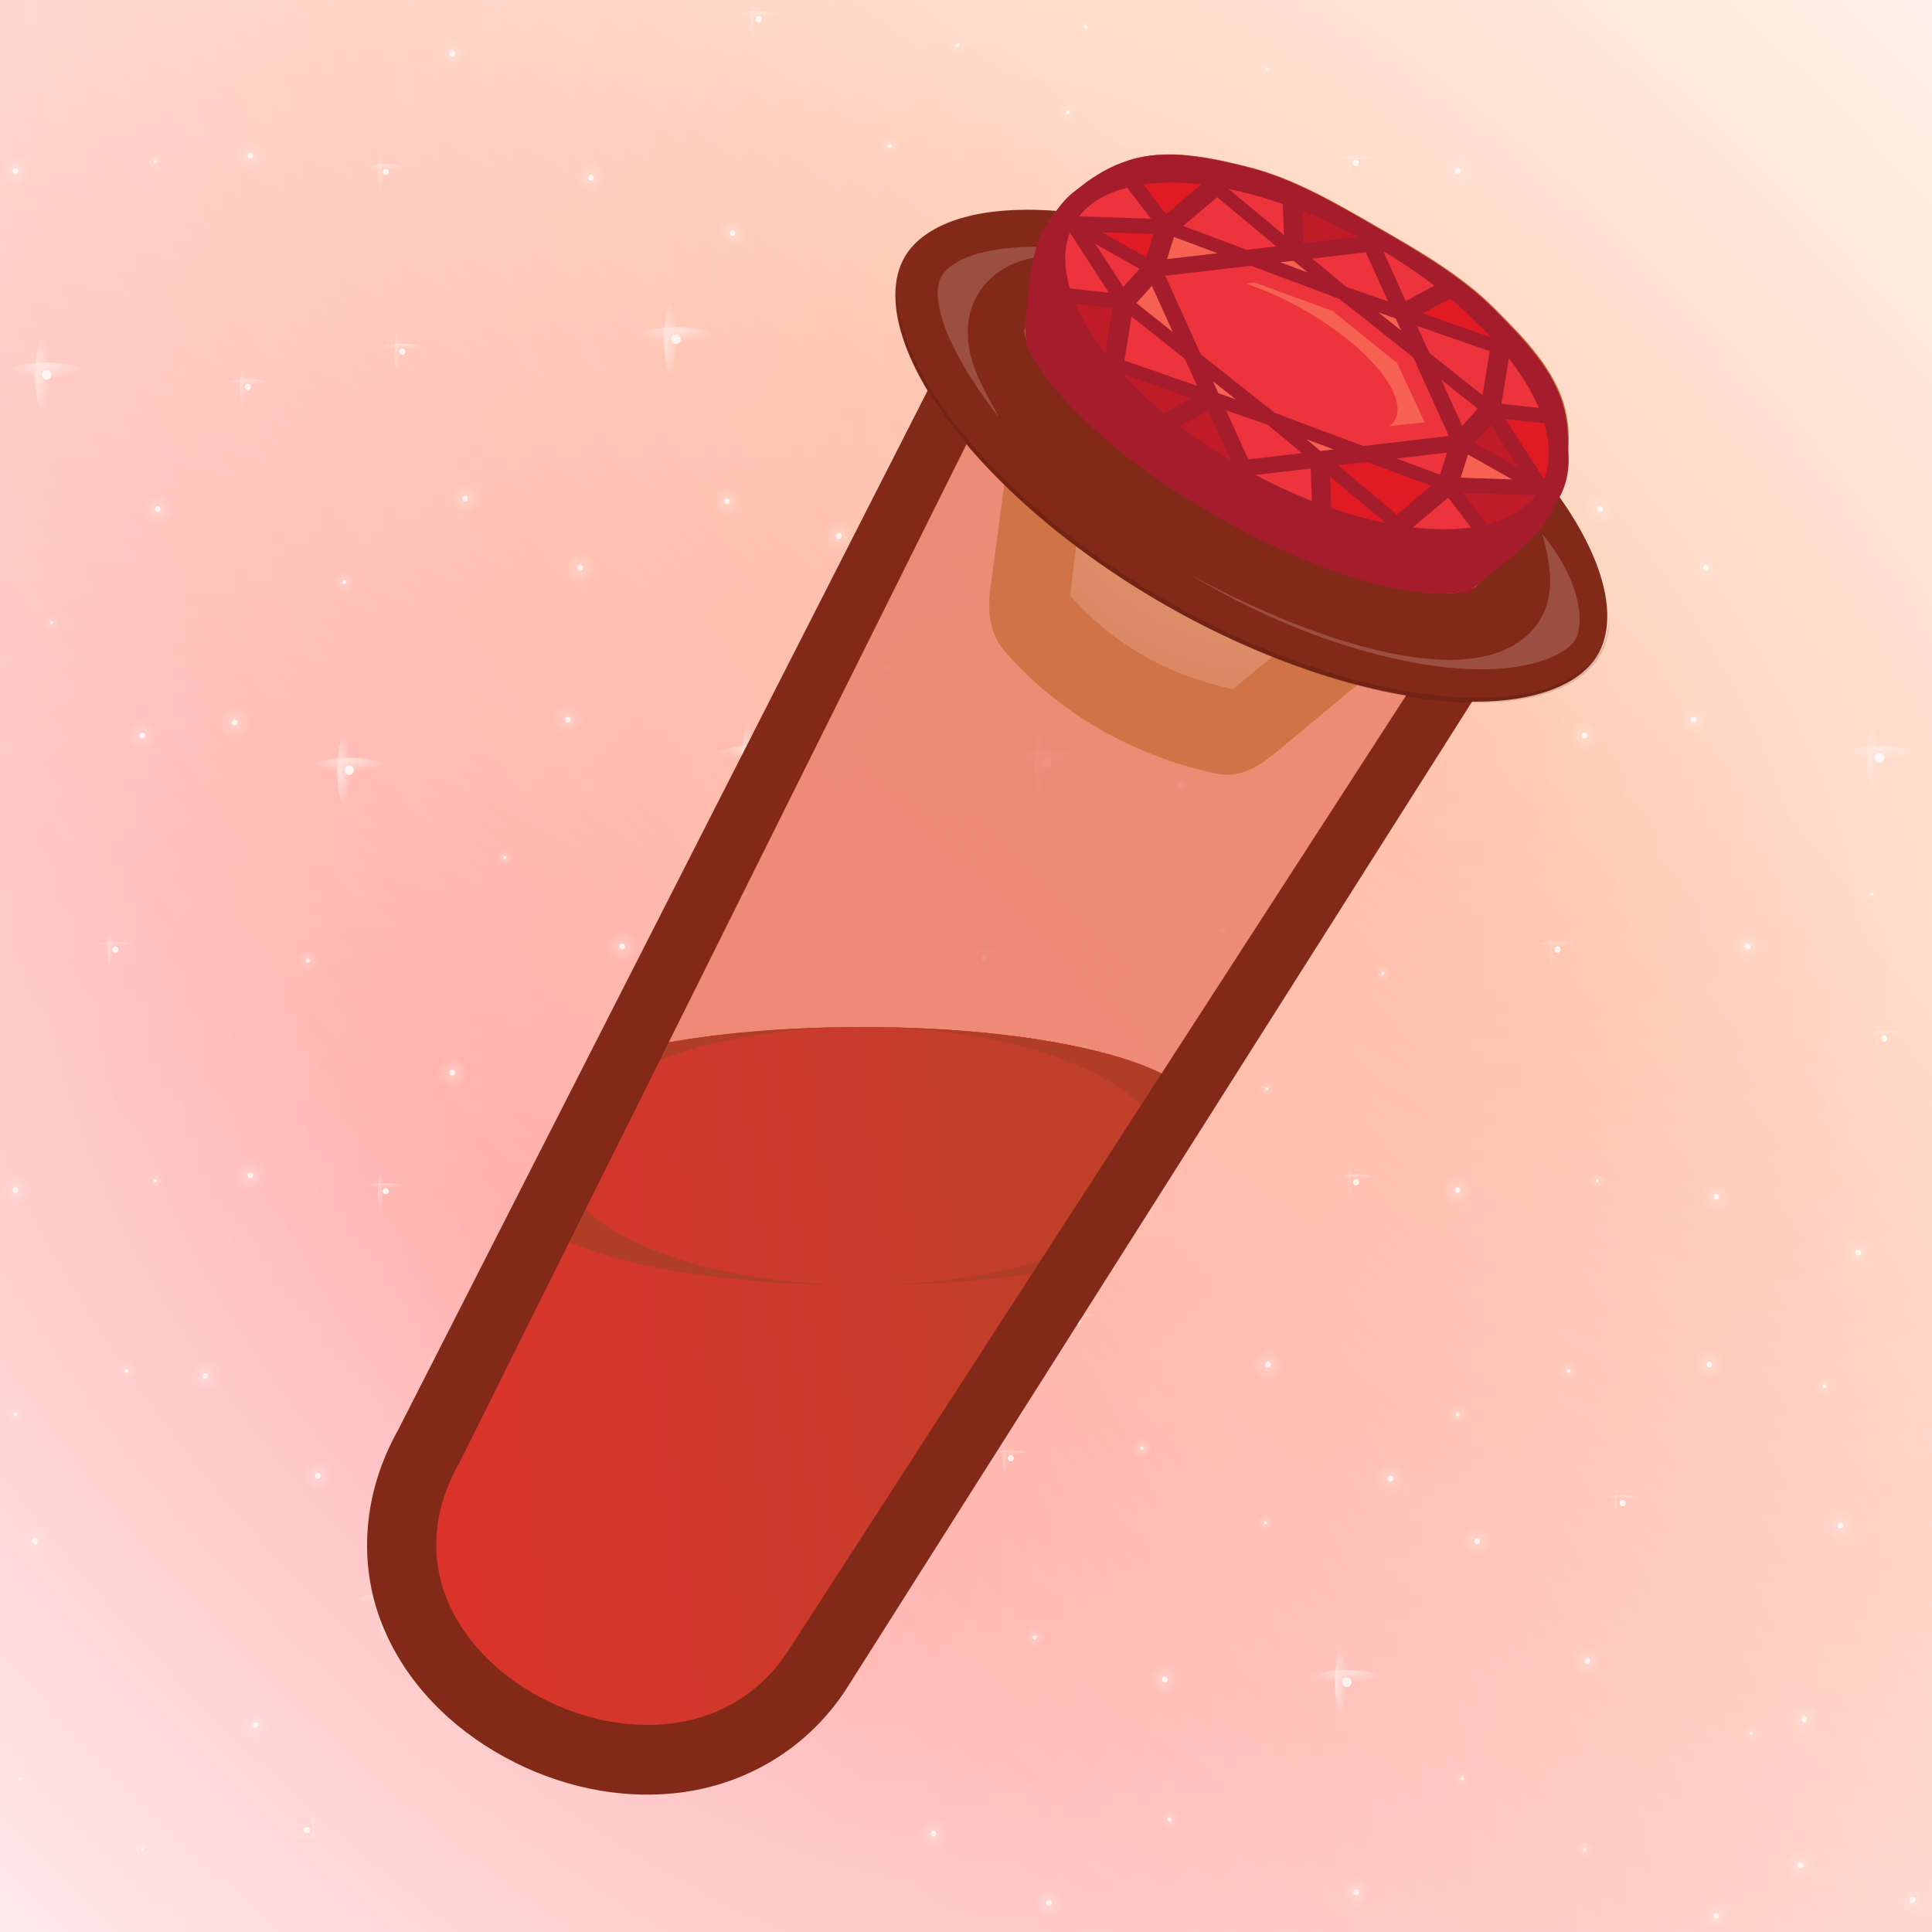 <svg height="500" viewBox="0 0 132.292 132.292" width="500" xmlns="http://www.w3.org/2000/svg" xmlns:xlink="http://www.w3.org/1999/xlink"><filter id="a" color-interpolation-filters="sRGB" height="1.151" width="1.1" x="-.05" y="-.076"><feGaussianBlur stdDeviation="3.438"/></filter><filter id="b" color-interpolation-filters="sRGB" height="1.115" width="1.066" x="-.033" y="-.058"><feGaussianBlur stdDeviation="1.83"/></filter><linearGradient id="c" gradientUnits="userSpaceOnUse" spreadMethod="reflect" x1="87.688" x2="22.922" y1="85.248" y2="92.853"><stop offset="0" stop-color="#da0b0b"/><stop offset="1" stop-color="#aa2009"/></linearGradient><radialGradient id="d" cx="494.254" cy="332.559" gradientTransform="matrix(-.335 .13 -.133 -.342 276.547 68.068)" gradientUnits="userSpaceOnUse" r="43.257"><stop offset="0" stop-color="#deaa87"/><stop offset="1" stop-color="#d38d5f"/></radialGradient><mask id="e" maskUnits="userSpaceOnUse"><path d="m-13.229-13.229h158.75v158.75h-158.75z" fill="url(#f)" filter="url(#g)" stroke-width="11.83"/></mask><radialGradient id="f" cx="66.146" cy="66.146" gradientTransform="matrix(-1 0 0 -1 132.292 132.292)" gradientUnits="userSpaceOnUse" r="66.146"><stop offset="0" stop-color="#fff"/><stop offset=".5" stop-color="#fff"/><stop offset=".75" stop-color="#808080"/><stop offset=".875" stop-color="#404040"/><stop offset="1"/></radialGradient><filter id="g" color-interpolation-filters="sRGB" height="1.014" width="1.014" x="-.007" y="-.007"><feGaussianBlur stdDeviation=".446"/></filter><radialGradient id="h" cx="703.056" cy="255.4" gradientTransform="matrix(.121 -.121 .058 .058 -57.693 112.547)" gradientUnits="userSpaceOnUse" r="1011.861"><stop offset="0" stop-color="#f00"/><stop offset=".09" stop-color="#f00" stop-opacity=".91"/><stop offset="1" stop-color="#f00" stop-opacity="0"/></radialGradient><radialGradient id="i" cx="703.056" cy="1070.218" gradientTransform="matrix(.121 -.121 .058 .058 -57.693 112.547)" gradientUnits="userSpaceOnUse" r="1011.861"><stop offset="0" stop-color="#f50"/><stop offset=".09" stop-color="#f50" stop-opacity=".9"/><stop offset="1" stop-color="#f50" stop-opacity="0"/></radialGradient><radialGradient id="j" cx="4601.122" cy="4277.677" gradientTransform="matrix(0 1 -1 0 5224.576 -3824.576)" gradientUnits="userSpaceOnUse" r="11.251" xlink:href="#k"/><linearGradient id="k"><stop offset="0" stop-color="#ffebe5"/><stop offset=".138" stop-color="#ffebe5" stop-opacity=".85"/><stop offset="1" stop-color="#ffebe5" stop-opacity="0"/></linearGradient><radialGradient id="l" cx="4694.348" cy="4395.814" gradientTransform="matrix(0 1 -1 0 5224.576 -3824.576)" gradientUnits="userSpaceOnUse" r="11.251" xlink:href="#k"/><radialGradient id="m" cx="4845.757" cy="4885.488" gradientTransform="matrix(0 1 -1 0 5224.576 -3824.576)" gradientUnits="userSpaceOnUse" r="11.251" xlink:href="#k"/><radialGradient id="n" cx="4996.82" cy="4201.078" gradientTransform="matrix(0 1 -1 0 5224.576 -3824.576)" gradientUnits="userSpaceOnUse" r="11.251" xlink:href="#k"/><radialGradient id="o" cx="4264.267" cy="4804.985" gradientTransform="matrix(0 1 -1 0 5224.576 -3824.576)" gradientUnits="userSpaceOnUse" r="11.251" xlink:href="#k"/><radialGradient id="p" cx="4253.016" cy="4349.753" gradientTransform="matrix(0 1 -1 0 5224.576 -3824.576)" gradientUnits="userSpaceOnUse" r="11.251" xlink:href="#k"/><radialGradient id="q" cx="4291.935" cy="4509.851" gradientTransform="matrix(0 1 -1 0 5224.576 -3824.576)" gradientUnits="userSpaceOnUse" r="11.251" xlink:href="#k"/><radialGradient id="r" cx="4178.792" cy="4193.676" gradientTransform="matrix(0 1 -1 0 5224.576 -3824.576)" gradientUnits="userSpaceOnUse" r="11.251" xlink:href="#k"/><radialGradient id="s" cx="4508.913" cy="4184.423" gradientTransform="matrix(0 1 -1 0 5224.576 -3824.576)" gradientUnits="userSpaceOnUse" r="11.251" xlink:href="#k"/><radialGradient id="t" cx="4169.539" cy="4599.017" gradientTransform="matrix(0 1 -1 0 5224.576 -3824.576)" gradientUnits="userSpaceOnUse" r="11.251" xlink:href="#k"/><radialGradient id="u" cx="4024.055" cy="4671.334" gradientTransform="matrix(0 1 -1 0 5224.576 -3824.576)" gradientUnits="userSpaceOnUse" r="11.251" xlink:href="#k"/><radialGradient id="v" cx="4381.278" cy="4473.039" gradientTransform="matrix(0 1 -1 0 5224.576 -3824.576)" gradientUnits="userSpaceOnUse" r="5.623" xlink:href="#k"/><radialGradient id="w" cx="4207.345" cy="4447.175" gradientTransform="matrix(0 1 -1 0 5224.576 -3824.576)" gradientUnits="userSpaceOnUse" r="5.623" xlink:href="#k"/><radialGradient id="x" cx="4156.027" cy="4803.986" gradientTransform="matrix(0 1 -1 0 5224.576 -3824.576)" gradientUnits="userSpaceOnUse" r="5.623" xlink:href="#k"/><radialGradient id="y" cx="4201.722" cy="5018.051" gradientTransform="matrix(0 1 -1 0 5224.576 -3824.576)" gradientUnits="userSpaceOnUse" r="5.623" xlink:href="#k"/><radialGradient id="z" cx="4756.598" cy="4610.267" gradientTransform="matrix(0 1 -1 0 5224.576 -3824.576)" gradientUnits="userSpaceOnUse" r="5.623" xlink:href="#k"/><radialGradient id="A" cx="4724.841" cy="4498.36" gradientTransform="matrix(0 1 -1 0 5224.576 -3824.576)" gradientUnits="userSpaceOnUse" r="5.623" xlink:href="#k"/><radialGradient id="B" cx="4755.599" cy="4916.609" gradientTransform="matrix(0 1 -1 0 5224.576 -3824.576)" gradientUnits="userSpaceOnUse" r="5.623" xlink:href="#k"/><radialGradient id="C" cx="4815.322" cy="4406.499" gradientTransform="matrix(0 1 -1 0 5224.576 -3824.576)" gradientUnits="userSpaceOnUse" r="5.623" xlink:href="#k"/><radialGradient id="D" cx="4840.134" cy="4528.795" gradientTransform="matrix(0 1 -1 0 5224.576 -3824.576)" gradientUnits="userSpaceOnUse" r="5.623" xlink:href="#k"/><radialGradient id="E" cx="4994.823" cy="4675.311" gradientTransform="matrix(0 1 -1 0 5224.576 -3824.576)" gradientUnits="userSpaceOnUse" r="5.623" xlink:href="#k"/><radialGradient id="F" cx="4625.987" cy="4580.401" gradientTransform="matrix(0 1 -1 0 5224.576 -3824.576)" gradientUnits="userSpaceOnUse" r="5.623" xlink:href="#k"/><radialGradient id="G" cx="4832.085" cy="4231.342" gradientTransform="matrix(0 1 -1 0 5224.576 -3824.576)" gradientUnits="userSpaceOnUse" r="5.623" xlink:href="#k"/><radialGradient id="H" cx="4920.223" cy="4281.308" gradientTransform="matrix(0 1 -1 0 5224.576 -3824.576)" gradientUnits="userSpaceOnUse" r="5.623" xlink:href="#k"/><radialGradient id="I" cx="4483.835" cy="4313.198" gradientTransform="matrix(0 1 -1 0 5224.576 -3824.576)" gradientUnits="userSpaceOnUse" r="5.623" xlink:href="#k"/><radialGradient id="J" cx="4664.439" cy="4695.527" gradientTransform="matrix(0 1 -1 0 5224.576 -3824.576)" gradientUnits="userSpaceOnUse" r="11.251" xlink:href="#k"/><radialGradient id="K" cx="4894.265" cy="4681.855" gradientTransform="matrix(0 1 -1 0 5224.576 -3824.576)" gradientUnits="userSpaceOnUse" r="11.251" xlink:href="#k"/><radialGradient id="L" cx="4985.57" cy="4361.004" gradientTransform="matrix(0 1 -1 0 5224.576 -3824.576)" gradientUnits="userSpaceOnUse" r="11.251" xlink:href="#k"/><radialGradient id="M" cx="4713.59" cy="4089.869" gradientTransform="matrix(0 1 -1 0 5224.576 -3824.576)" gradientUnits="userSpaceOnUse" r="11.251" xlink:href="#k"/><radialGradient id="N" cx="4757.596" cy="4804.985" gradientTransform="matrix(0 1 -1 0 5224.576 -3824.576)" gradientUnits="userSpaceOnUse" r="11.251" xlink:href="#k"/><radialGradient id="O" cx="4433.335" cy="5016.053" gradientTransform="matrix(0 1 -1 0 5224.576 -3824.576)" gradientUnits="userSpaceOnUse" r="11.251" xlink:href="#k"/><radialGradient id="P" cx="4371.572" cy="4725.934" gradientTransform="matrix(0 1 -1 0 5224.576 -3824.576)" gradientUnits="userSpaceOnUse" r="11.251" xlink:href="#k"/><radialGradient id="Q" cx="4510.911" cy="4743.723" gradientTransform="matrix(0 1 -1 0 5224.576 -3824.576)" gradientUnits="userSpaceOnUse" r="11.251" xlink:href="#k"/><radialGradient id="R" cx="4269.433" cy="4686.561" gradientTransform="matrix(0 1 -1 0 5224.576 -3824.576)" gradientUnits="userSpaceOnUse" r="11.251" xlink:href="#k"/><radialGradient id="S" cx="4072.584" cy="4883.49" gradientTransform="matrix(0 1 -1 0 5224.576 -3824.576)" gradientUnits="userSpaceOnUse" r="11.251" xlink:href="#k"/><radialGradient id="T" cx="4484.833" cy="4664.189" gradientTransform="matrix(0 1 -1 0 5224.576 -3824.576)" gradientUnits="userSpaceOnUse" r="7.146" xlink:href="#k"/><radialGradient id="U" cx="4613.218" cy="4640.497" gradientTransform="matrix(0 1 -1 0 5224.576 -3824.576)" gradientUnits="userSpaceOnUse" r="7.146" xlink:href="#k"/><radialGradient id="V" cx="4091.8" cy="4252.587" gradientTransform="matrix(0 1 -1 0 5224.576 -3824.576)" gradientUnits="userSpaceOnUse" r="7.146" xlink:href="#k"/><radialGradient id="W" cx="4666.436" cy="4863.952" gradientTransform="matrix(0 1 -1 0 5224.576 -3824.576)" gradientUnits="userSpaceOnUse" r="7.146" xlink:href="#k"/><radialGradient id="X" cx="4894.265" cy="4840.102" gradientTransform="matrix(0 1 -1 0 5224.576 -3824.576)" gradientUnits="userSpaceOnUse" r="7.146" xlink:href="#k"/><radialGradient id="Y" cx="4974.319" cy="4809.609" gradientTransform="matrix(0 1 -1 0 5224.576 -3824.576)" gradientUnits="userSpaceOnUse" r="7.146" xlink:href="#k"/><radialGradient id="Z" cx="4589.158" cy="4997.657" gradientTransform="matrix(0 1 -1 0 5224.576 -3824.576)" gradientUnits="userSpaceOnUse" r="7.146" xlink:href="#k"/><radialGradient id="aa" cx="4065.439" cy="4519.784" gradientTransform="matrix(0 1 -1 0 5224.576 -3824.576)" gradientUnits="userSpaceOnUse" r="7.146" xlink:href="#k"/><radialGradient id="ab" cx="4347.426" cy="4820.244" gradientTransform="matrix(0 1 -1 0 5224.576 -3824.576)" gradientUnits="userSpaceOnUse" r="7.146" xlink:href="#k"/><radialGradient id="ac" cx="4533.578" cy="4593.169" gradientTransform="matrix(0 1 -1 0 5224.576 -3824.576)" gradientUnits="userSpaceOnUse" r="7.146" xlink:href="#k"/><radialGradient id="ad" cx="4448.222" cy="4220.091" gradientTransform="matrix(0 1 -1 0 5224.576 -3824.576)" gradientUnits="userSpaceOnUse" r="11.251" xlink:href="#k"/><radialGradient id="ae" cx="4908.245" cy="4929.858" gradientTransform="matrix(0 1 -1 0 5224.576 -3824.576)" gradientUnits="userSpaceOnUse" r="11.251" xlink:href="#k"/><radialGradient id="af" cx="4987.567" cy="5014.055" gradientTransform="matrix(0 1 -1 0 5224.576 -3824.576)" gradientUnits="userSpaceOnUse" r="11.251" xlink:href="#k"/><radialGradient id="ag" cx="3991.565" cy="4813.099" gradientTransform="matrix(0 1 -1 0 5224.576 -3824.576)" gradientUnits="userSpaceOnUse" r="11.251" xlink:href="#k"/><radialGradient id="ah" cx="4027.628" cy="5059.434" gradientTransform="matrix(0 1 -1 0 5224.576 -3824.576)" gradientUnits="userSpaceOnUse" r="11.251" xlink:href="#k"/><radialGradient id="ai" cx="4012.805" cy="4351.751" gradientTransform="matrix(0 1 -1 0 5224.576 -3824.576)" gradientUnits="userSpaceOnUse" r="11.251" xlink:href="#k"/><radialGradient id="aj" cx="4683.097" cy="5027.304" gradientTransform="matrix(0 1 -1 0 5224.576 -3824.576)" gradientUnits="userSpaceOnUse" r="11.251" xlink:href="#k"/><radialGradient id="ak" cx="4367.481" cy="4195.673" gradientTransform="matrix(0 1 -1 0 5224.576 -3824.576)" gradientUnits="userSpaceOnUse" r="11.251" xlink:href="#k"/><radialGradient id="al" cx="4526.433" cy="4089.869" gradientTransform="matrix(0 1 -1 0 5224.576 -3824.576)" gradientUnits="userSpaceOnUse" r="11.251" xlink:href="#k"/><radialGradient id="am" cx="4261.903" cy="4242.593" gradientTransform="matrix(0 1 -1 0 5224.576 -3824.576)" gradientUnits="userSpaceOnUse" r="11.251" xlink:href="#k"/><radialGradient id="an" cx="16633.223" cy="4517.602" gradientTransform="matrix(0 .289 -1 0 5224.576 -4086.637)" gradientUnits="userSpaceOnUse" r="19.242" xlink:href="#k"/><radialGradient id="ao" cx="-15595.086" cy="5031.646" gradientTransform="matrix(.289 0 0 1 5221.342 -4303.403)" gradientUnits="userSpaceOnUse" r="19.242" xlink:href="#k"/><radialGradient id="ap" cx="16323.169" cy="4900.55" gradientTransform="matrix(0 .289 -1 0 5224.576 -4086.637)" gradientUnits="userSpaceOnUse" r="29.733" xlink:href="#k"/><radialGradient id="aq" cx="-16917.998" cy="4941.895" gradientTransform="matrix(.289 0 0 1 5221.342 -4303.403)" gradientUnits="userSpaceOnUse" r="29.733" xlink:href="#k"/><radialGradient id="ar" cx="17536.6" cy="5029.302" gradientTransform="matrix(0 .289 -1 0 5224.576 -4086.637)" gradientUnits="userSpaceOnUse" r="29.733" xlink:href="#k"/><radialGradient id="as" cx="-17362.775" cy="5293.151" gradientTransform="matrix(.289 0 0 1 5221.342 -4303.403)" gradientUnits="userSpaceOnUse" r="29.733" xlink:href="#k"/><radialGradient id="at" cx="15154.966" cy="4975.07" gradientTransform="matrix(0 .289 -1 0 5224.576 -4086.637)" gradientUnits="userSpaceOnUse" r="29.733" xlink:href="#k"/><radialGradient id="au" cx="-17175.43" cy="4603.73" gradientTransform="matrix(.289 0 0 1 5221.342 -4303.403)" gradientUnits="userSpaceOnUse" r="29.733" xlink:href="#k"/><radialGradient id="av" cx="16788.486" cy="4380.138" gradientTransform="matrix(0 .289 -1 0 5224.576 -4086.637)" gradientUnits="userSpaceOnUse" r="29.733" xlink:href="#k"/><radialGradient id="aw" cx="-15120.208" cy="5076.591" gradientTransform="matrix(.289 0 0 1 5221.342 -4303.403)" gradientUnits="userSpaceOnUse" r="29.733" xlink:href="#k"/><radialGradient id="ax" cx="15052.254" cy="4385.373" gradientTransform="matrix(0 .289 -1 0 5224.576 -4086.637)" gradientUnits="userSpaceOnUse" r="29.733" xlink:href="#k"/><radialGradient id="ay" cx="-15138.295" cy="4573.998" gradientTransform="matrix(.289 0 0 1 5221.342 -4303.403)" gradientUnits="userSpaceOnUse" r="29.733" xlink:href="#k"/><radialGradient id="az" cx="16060.047" cy="4376.767" gradientTransform="matrix(0 .289 -1 0 5224.576 -4086.637)" gradientUnits="userSpaceOnUse" r="29.733" xlink:href="#k"/><radialGradient id="aA" cx="-15108.562" cy="4865.727" gradientTransform="matrix(.289 0 0 1 5221.342 -4303.403)" gradientUnits="userSpaceOnUse" r="29.733" xlink:href="#k"/><radialGradient id="aB" cx="15866.068" cy="4081.262" gradientTransform="matrix(0 .289 -1 0 5224.576 -4086.637)" gradientUnits="userSpaceOnUse" r="29.733" xlink:href="#k"/><radialGradient id="aC" cx="-14087.729" cy="4809.576" gradientTransform="matrix(.289 0 0 1 5221.342 -4303.403)" gradientUnits="userSpaceOnUse" r="29.733" xlink:href="#k"/><radialGradient id="aD" cx="17890.787" cy="4106.278" gradientTransform="matrix(0 .289 -1 0 5224.576 -4086.637)" gradientUnits="userSpaceOnUse" r="29.733" xlink:href="#k"/><radialGradient id="aE" cx="-14174.147" cy="5395.679" gradientTransform="matrix(.289 0 0 1 5221.342 -4303.403)" gradientUnits="userSpaceOnUse" r="29.733" xlink:href="#k"/><radialGradient id="aF" cx="15420.522" cy="4902.732" gradientTransform="matrix(0 .289 -1 0 5224.576 -4086.637)" gradientUnits="userSpaceOnUse" r="19.242" xlink:href="#k"/><radialGradient id="aG" cx="-16925.533" cy="4680.602" gradientTransform="matrix(.289 0 0 1 5221.342 -4303.403)" gradientUnits="userSpaceOnUse" r="19.242" xlink:href="#k"/><radialGradient id="aH" cx="17559.291" cy="4676.286" gradientTransform="matrix(0 .289 -1 0 5224.576 -4086.637)" gradientUnits="userSpaceOnUse" r="19.242" xlink:href="#k"/><radialGradient id="aI" cx="-16143.265" cy="5299.719" gradientTransform="matrix(.289 0 0 1 5221.342 -4303.403)" gradientUnits="userSpaceOnUse" r="19.242" xlink:href="#k"/><radialGradient id="aJ" cx="16866.557" cy="4774.492" gradientTransform="matrix(0 .289 -1 0 5224.576 -4086.637)" gradientUnits="userSpaceOnUse" r="19.242" xlink:href="#k"/><radialGradient id="aK" cx="-16482.523" cy="5099.191" gradientTransform="matrix(.289 0 0 1 5221.342 -4303.403)" gradientUnits="userSpaceOnUse" r="19.242" xlink:href="#k"/><radialGradient id="aL" cx="16071.692" cy="4574.778" gradientTransform="matrix(0 .289 -1 0 5224.576 -4086.637)" gradientUnits="userSpaceOnUse" r="19.242" xlink:href="#k"/><radialGradient id="aM" cx="-15792.604" cy="4869.099" gradientTransform="matrix(.289 0 0 1 5221.342 -4303.403)" gradientUnits="userSpaceOnUse" r="19.242" xlink:href="#k"/><radialGradient id="aN" cx="16699.693" cy="4871.098" gradientTransform="matrix(0 .289 -1 0 5224.576 -4086.637)" gradientUnits="userSpaceOnUse" r="19.242" xlink:href="#k"/><radialGradient id="aO" cx="-16816.252" cy="5050.889" gradientTransform="matrix(.289 0 0 1 5221.342 -4303.403)" gradientUnits="userSpaceOnUse" r="19.242" xlink:href="#k"/><radialGradient id="aP" cx="18061.07" cy="4512.032" gradientTransform="matrix(0 .289 -1 0 5224.576 -4086.637)" gradientUnits="userSpaceOnUse" r="19.242" xlink:href="#k"/><radialGradient id="aQ" cx="-15575.844" cy="5444.972" gradientTransform="matrix(.289 0 0 1 5221.342 -4303.403)" gradientUnits="userSpaceOnUse" r="19.242" xlink:href="#k"/><radialGradient id="aR" cx="17188.609" cy="4244.961" gradientTransform="matrix(0 .289 -1 0 5224.576 -4086.637)" gradientUnits="userSpaceOnUse" r="19.242" xlink:href="#k"/><radialGradient id="aS" cx="-14653.234" cy="5192.417" gradientTransform="matrix(.289 0 0 1 5221.342 -4303.403)" gradientUnits="userSpaceOnUse" r="19.242" xlink:href="#k"/><radialGradient id="aT" cx="15143.32" cy="4682.585" gradientTransform="matrix(0 .289 -1 0 5224.576 -4086.637)" gradientUnits="userSpaceOnUse" r="19.242" xlink:href="#k"/><radialGradient id="aU" cx="-16165.027" cy="4600.359" gradientTransform="matrix(.289 0 0 1 5221.342 -4303.403)" gradientUnits="userSpaceOnUse" r="19.242" xlink:href="#k"/><radialGradient id="aV" cx="17652.088" cy="4368.16" gradientTransform="matrix(0 .289 -1 0 5224.576 -4086.637)" gradientUnits="userSpaceOnUse" r="19.242" xlink:href="#k"/><radialGradient id="aW" cx="-15078.83" cy="5326.582" gradientTransform="matrix(.289 0 0 1 5221.342 -4303.403)" gradientUnits="userSpaceOnUse" r="19.242" xlink:href="#k"/><radialGradient id="aX" cx="3957.291" cy="4201.078" gradientTransform="matrix(0 1 -1 0 5224.576 -3824.576)" gradientUnits="userSpaceOnUse" r="11.251" xlink:href="#k"/><radialGradient id="aY" cx="3955.293" cy="4675.311" gradientTransform="matrix(0 1 -1 0 5224.576 -3824.576)" gradientUnits="userSpaceOnUse" r="5.623" xlink:href="#k"/><radialGradient id="aZ" cx="3880.693" cy="4281.308" gradientTransform="matrix(0 1 -1 0 5224.576 -3824.576)" gradientUnits="userSpaceOnUse" r="5.623" xlink:href="#k"/><radialGradient id="a0" cx="3854.735" cy="4681.855" gradientTransform="matrix(0 1 -1 0 5224.576 -3824.576)" gradientUnits="userSpaceOnUse" r="11.251" xlink:href="#k"/><radialGradient id="a1" cx="3946.04" cy="4361.004" gradientTransform="matrix(0 1 -1 0 5224.576 -3824.576)" gradientUnits="userSpaceOnUse" r="11.251" xlink:href="#k"/><radialGradient id="a2" cx="3854.735" cy="4840.102" gradientTransform="matrix(0 1 -1 0 5224.576 -3824.576)" gradientUnits="userSpaceOnUse" r="7.146" xlink:href="#k"/><radialGradient id="a3" cx="3934.789" cy="4809.609" gradientTransform="matrix(0 1 -1 0 5224.576 -3824.576)" gradientUnits="userSpaceOnUse" r="7.146" xlink:href="#k"/><radialGradient id="a4" cx="3868.715" cy="4929.858" gradientTransform="matrix(0 1 -1 0 5224.576 -3824.576)" gradientUnits="userSpaceOnUse" r="11.251" xlink:href="#k"/><radialGradient id="a5" cx="14299.684" cy="4106.278" gradientTransform="matrix(0 .289 -1 0 5224.576 -4086.637)" gradientUnits="userSpaceOnUse" r="29.733" xlink:href="#k"/><radialGradient id="a6" cx="-14174.147" cy="4356.148" gradientTransform="matrix(.289 0 0 1 5221.342 -4303.403)" gradientUnits="userSpaceOnUse" r="29.733" xlink:href="#k"/><radialGradient id="a7" cx="14469.968" cy="4512.032" gradientTransform="matrix(0 .289 -1 0 5224.576 -4086.637)" gradientUnits="userSpaceOnUse" r="19.242" xlink:href="#k"/><radialGradient id="a8" cx="-15575.844" cy="4405.441" gradientTransform="matrix(.289 0 0 1 5221.342 -4303.403)" gradientUnits="userSpaceOnUse" r="19.242" xlink:href="#k"/><radialGradient id="a9" cx="16783.117" cy="4155.252" gradientTransform="matrix(0 .289 -1 0 5224.576 -4086.637)" gradientUnits="userSpaceOnUse" r="19.242" xlink:href="#k"/><radialGradient id="ba" cx="-14343.332" cy="5075.037" gradientTransform="matrix(.289 0 0 1 5221.342 -4303.403)" gradientUnits="userSpaceOnUse" r="19.242" xlink:href="#k"/><radialGradient id="bb" cx="15184.698" cy="4089.869" gradientTransform="matrix(0 .289 -1 0 5224.576 -4086.637)" gradientUnits="userSpaceOnUse" r="19.242" xlink:href="#k"/><radialGradient id="bc" cx="-14117.461" cy="4612.337" gradientTransform="matrix(.289 0 0 1 5221.342 -4303.403)" gradientUnits="userSpaceOnUse" r="19.242" xlink:href="#k"/><radialGradient id="bd" cx="14799.68" cy="4114.885" gradientTransform="matrix(0 .289 -1 0 5224.576 -4086.637)" gradientUnits="userSpaceOnUse" r="19.242" xlink:href="#k"/><radialGradient id="be" cx="-14203.88" cy="4500.884" gradientTransform="matrix(.289 0 0 1 5221.342 -4303.403)" gradientUnits="userSpaceOnUse" r="19.242" xlink:href="#k"/><radialGradient id="bf" cx="4250.447" cy="5175.268" gradientTransform="matrix(0 -1 1 0 -5135.664 5025.32)" gradientUnits="userSpaceOnUse" r="11.251" xlink:href="#k"/><radialGradient id="bg" cx="4903.741" cy="5212.934" gradientTransform="matrix(0 -1 1 0 -5135.664 5025.32)" gradientUnits="userSpaceOnUse" r="5.623" xlink:href="#k"/><radialGradient id="bh" cx="4991.878" cy="5262.9" gradientTransform="matrix(0 -1 1 0 -5135.664 5025.32)" gradientUnits="userSpaceOnUse" r="5.623" xlink:href="#k"/><radialGradient id="bi" cx="4163.456" cy="5234.179" gradientTransform="matrix(0 -1 1 0 -5135.664 5025.32)" gradientUnits="userSpaceOnUse" r="7.146" xlink:href="#k"/><radialGradient id="bj" cx="4333.559" cy="5224.185" gradientTransform="matrix(0 -1 1 0 -5135.664 5025.32)" gradientUnits="userSpaceOnUse" r="11.251" xlink:href="#k"/><radialGradient id="bk" cx="17436.146" cy="5226.553" gradientTransform="matrix(0 -.289 1 0 -5135.664 5287.381)" gradientUnits="userSpaceOnUse" r="19.242" xlink:href="#k"/><radialGradient id="bl" cx="-18044.189" cy="5264.072" gradientTransform="matrix(-.289 0 0 -1 -5132.429 5504.147)" gradientUnits="userSpaceOnUse" r="19.242" xlink:href="#k"/><radialGradient id="bm" cx="4028.946" cy="5182.67" gradientTransform="matrix(0 -1 1 0 -5135.664 5025.32)" gradientUnits="userSpaceOnUse" r="11.251" xlink:href="#k"/><radialGradient id="bn" cx="3864.211" cy="5212.934" gradientTransform="matrix(0 -1 1 0 -5135.664 5025.32)" gradientUnits="userSpaceOnUse" r="5.623" xlink:href="#k"/><radialGradient id="bo" cx="3952.348" cy="5262.9" gradientTransform="matrix(0 -1 1 0 -5135.664 5025.32)" gradientUnits="userSpaceOnUse" r="5.623" xlink:href="#k"/><radialGradient id="bp" cx="4358.677" cy="4918.607" gradientTransform="matrix(0 1 -1 0 5224.576 -3824.576)" gradientUnits="userSpaceOnUse" r="11.251" xlink:href="#k"/><radialGradient id="bq" cx="5075.558" cy="4804.985" gradientTransform="matrix(0 1 -1 0 5224.576 -3824.576)" gradientUnits="userSpaceOnUse" r="11.251" xlink:href="#k"/><radialGradient id="br" cx="5064.307" cy="4349.753" gradientTransform="matrix(0 1 -1 0 5224.576 -3824.576)" gradientUnits="userSpaceOnUse" r="11.251" xlink:href="#k"/><radialGradient id="bs" cx="5103.226" cy="4509.851" gradientTransform="matrix(0 1 -1 0 5224.576 -3824.576)" gradientUnits="userSpaceOnUse" r="11.251" xlink:href="#k"/><radialGradient id="bt" cx="5192.569" cy="4473.039" gradientTransform="matrix(0 1 -1 0 5224.576 -3824.576)" gradientUnits="userSpaceOnUse" r="5.623" xlink:href="#k"/><radialGradient id="bu" cx="5182.863" cy="4725.934" gradientTransform="matrix(0 1 -1 0 5224.576 -3824.576)" gradientUnits="userSpaceOnUse" r="11.251" xlink:href="#k"/><radialGradient id="bv" cx="5080.724" cy="4686.561" gradientTransform="matrix(0 1 -1 0 5224.576 -3824.576)" gradientUnits="userSpaceOnUse" r="11.251" xlink:href="#k"/><radialGradient id="bw" cx="5158.717" cy="4820.244" gradientTransform="matrix(0 1 -1 0 5224.576 -3824.576)" gradientUnits="userSpaceOnUse" r="7.146" xlink:href="#k"/><radialGradient id="bx" cx="5143.932" cy="5055.439" gradientTransform="matrix(0 1 -1 0 5224.576 -3824.576)" gradientUnits="userSpaceOnUse" r="11.251" xlink:href="#k"/><radialGradient id="by" cx="5073.194" cy="4242.593" gradientTransform="matrix(0 1 -1 0 5224.576 -3824.576)" gradientUnits="userSpaceOnUse" r="11.251" xlink:href="#k"/><radialGradient id="bz" cx="18862.688" cy="4376.767" gradientTransform="matrix(0 .289 -1 0 5224.576 -4086.637)" gradientUnits="userSpaceOnUse" r="29.733" xlink:href="#k"/><radialGradient id="bA" cx="-15108.562" cy="5677.019" gradientTransform="matrix(.289 0 0 1 5221.342 -4303.403)" gradientUnits="userSpaceOnUse" r="29.733" xlink:href="#k"/><radialGradient id="bB" cx="18223.164" cy="4902.732" gradientTransform="matrix(0 .289 -1 0 5224.576 -4086.637)" gradientUnits="userSpaceOnUse" r="19.242" xlink:href="#k"/><radialGradient id="bC" cx="-16925.533" cy="5491.893" gradientTransform="matrix(.289 0 0 1 5221.342 -4303.403)" gradientUnits="userSpaceOnUse" r="19.242" xlink:href="#k"/><radialGradient id="bD" cx="18874.334" cy="4574.778" gradientTransform="matrix(0 .289 -1 0 5224.576 -4086.637)" gradientUnits="userSpaceOnUse" r="19.242" xlink:href="#k"/><radialGradient id="bE" cx="-15792.604" cy="5680.39" gradientTransform="matrix(.289 0 0 1 5221.342 -4303.403)" gradientUnits="userSpaceOnUse" r="19.242" xlink:href="#k"/><radialGradient id="bF" cx="4169.539" cy="3879.498" gradientTransform="matrix(0 1 -1 0 5224.576 -3824.576)" gradientUnits="userSpaceOnUse" r="11.251" xlink:href="#k"/><radialGradient id="bG" cx="4024.055" cy="3951.816" gradientTransform="matrix(0 1 -1 0 5224.576 -3824.576)" gradientUnits="userSpaceOnUse" r="11.251" xlink:href="#k"/><radialGradient id="bH" cx="4756.598" cy="3890.749" gradientTransform="matrix(0 1 -1 0 5224.576 -3824.576)" gradientUnits="userSpaceOnUse" r="5.623" xlink:href="#k"/><radialGradient id="bI" cx="4625.987" cy="3860.883" gradientTransform="matrix(0 1 -1 0 5224.576 -3824.576)" gradientUnits="userSpaceOnUse" r="5.623" xlink:href="#k"/><radialGradient id="bJ" cx="4664.439" cy="3976.009" gradientTransform="matrix(0 1 -1 0 5224.576 -3824.576)" gradientUnits="userSpaceOnUse" r="11.251" xlink:href="#k"/><radialGradient id="bK" cx="4894.265" cy="3962.337" gradientTransform="matrix(0 1 -1 0 5224.576 -3824.576)" gradientUnits="userSpaceOnUse" r="11.251" xlink:href="#k"/><radialGradient id="bL" cx="4371.572" cy="4006.416" gradientTransform="matrix(0 1 -1 0 5224.576 -3824.576)" gradientUnits="userSpaceOnUse" r="11.251" xlink:href="#k"/><radialGradient id="bM" cx="4510.911" cy="4024.205" gradientTransform="matrix(0 1 -1 0 5224.576 -3824.576)" gradientUnits="userSpaceOnUse" r="11.251" xlink:href="#k"/><radialGradient id="bN" cx="4269.433" cy="3967.044" gradientTransform="matrix(0 1 -1 0 5224.576 -3824.576)" gradientUnits="userSpaceOnUse" r="11.251" xlink:href="#k"/><radialGradient id="bO" cx="4484.833" cy="3944.671" gradientTransform="matrix(0 1 -1 0 5224.576 -3824.576)" gradientUnits="userSpaceOnUse" r="7.146" xlink:href="#k"/><radialGradient id="bP" cx="4613.218" cy="3920.979" gradientTransform="matrix(0 1 -1 0 5224.576 -3824.576)" gradientUnits="userSpaceOnUse" r="7.146" xlink:href="#k"/><radialGradient id="bQ" cx="4533.578" cy="3873.651" gradientTransform="matrix(0 1 -1 0 5224.576 -3824.576)" gradientUnits="userSpaceOnUse" r="7.146" xlink:href="#k"/><radialGradient id="bR" cx="17559.291" cy="3956.767" gradientTransform="matrix(0 .289 -1 0 5224.576 -4086.637)" gradientUnits="userSpaceOnUse" r="19.242" xlink:href="#k"/><radialGradient id="bS" cx="-13657.657" cy="5299.719" gradientTransform="matrix(.289 0 0 1 5221.342 -4303.403)" gradientUnits="userSpaceOnUse" r="19.242" xlink:href="#k"/><radialGradient id="bT" cx="16071.692" cy="3855.26" gradientTransform="matrix(0 .289 -1 0 5224.576 -4086.637)" gradientUnits="userSpaceOnUse" r="19.242" xlink:href="#k"/><radialGradient id="bU" cx="-13306.996" cy="4869.099" gradientTransform="matrix(.289 0 0 1 5221.342 -4303.403)" gradientUnits="userSpaceOnUse" r="19.242" xlink:href="#k"/><radialGradient id="bV" cx="15143.32" cy="3963.067" gradientTransform="matrix(0 .289 -1 0 5224.576 -4086.637)" gradientUnits="userSpaceOnUse" r="19.242" xlink:href="#k"/><radialGradient id="bW" cx="-13679.42" cy="4600.359" gradientTransform="matrix(.289 0 0 1 5221.342 -4303.403)" gradientUnits="userSpaceOnUse" r="19.242" xlink:href="#k"/><radialGradient id="bX" cx="3955.293" cy="3955.793" gradientTransform="matrix(0 1 -1 0 5224.576 -3824.576)" gradientUnits="userSpaceOnUse" r="5.623" xlink:href="#k"/><radialGradient id="bY" cx="3854.735" cy="3962.337" gradientTransform="matrix(0 1 -1 0 5224.576 -3824.576)" gradientUnits="userSpaceOnUse" r="11.251" xlink:href="#k"/><radialGradient id="bZ" cx="3769.278" cy="5166.015" gradientTransform="matrix(0 -1 1 0 -5135.664 5025.32)" gradientUnits="userSpaceOnUse" r="11.251" xlink:href="#k"/><radialGradient id="b0" cx="3744.2" cy="5294.791" gradientTransform="matrix(0 -1 1 0 -5135.664 5025.32)" gradientUnits="userSpaceOnUse" r="5.623" xlink:href="#k"/><radialGradient id="b1" cx="3708.586" cy="5201.684" gradientTransform="matrix(0 -1 1 0 -5135.664 5025.32)" gradientUnits="userSpaceOnUse" r="11.251" xlink:href="#k"/><radialGradient id="b2" cx="3627.846" cy="5177.266" gradientTransform="matrix(0 -1 1 0 -5135.664 5025.32)" gradientUnits="userSpaceOnUse" r="11.251" xlink:href="#k"/><radialGradient id="b3" cx="5169.968" cy="4918.607" gradientTransform="matrix(0 1 -1 0 5224.576 -3824.576)" gradientUnits="userSpaceOnUse" r="11.251" xlink:href="#k"/><g transform="matrix(0 -1 1 0 -147.427 126.686)"><g mask="url(#e)" stroke-width=".094" transform="translate(-5.606 147.427)"><path d="m-16.763-16.763c-67.658 67.658-96.044 148.97-63.396 181.618 32.648 32.648 113.96 4.262 181.618-63.396 67.658-67.658 96.044-148.97 63.396-181.618-32.648-32.648-113.96-4.262-181.618 63.396z" fill="url(#h)" opacity=".3"/><path d="m30.833 30.833c-67.658 67.658-96.044 148.97-63.396 181.618 32.648 32.648 113.96 4.262 181.618-63.396 67.658-67.658 96.044-148.97 63.396-181.618-32.648-32.648-113.96-4.262-181.618 63.396z" fill="url(#i)" opacity=".3"/></g><g opacity=".8" transform="matrix(.097 0 0 .095 -7.451 145.628)"><circle cx="946.9" cy="776.5" fill="url(#j)" opacity=".5" r="11.3"/><circle cx="828.8" cy="869.8" fill="url(#l)" opacity=".5" r="11.3"/><circle cx="339.1" cy="1021.2" fill="url(#m)" opacity=".5" r="11.3"/><circle cx="1023.5" cy="1172.2" fill="url(#n)" opacity=".5" r="11.3"/><circle cx="419.6" cy="439.7" fill="url(#o)" opacity=".5" r="11.3"/><circle cx="874.8" cy="428.4" fill="url(#p)" opacity=".5" r="11.3"/><circle cx="714.7" cy="467.4" fill="url(#q)" opacity=".5" r="11.3"/><circle cx="1030.9" cy="354.2" fill="url(#r)" opacity=".5" r="11.3"/><circle cx="1040.2" cy="684.3" fill="url(#s)" opacity=".5" r="11.3"/><circle cx="625.6" cy="345" fill="url(#t)" opacity=".5" r="11.3"/><circle cx="553.2" cy="199.5" fill="url(#u)" opacity=".5" r="11.3"/><circle cx="751.5" cy="556.7" fill="url(#v)" opacity=".5" r="5.6"/><circle cx="777.4" cy="382.8" fill="url(#w)" opacity=".5" r="5.6"/><circle cx="420.6" cy="331.5" fill="url(#x)" opacity=".5" r="5.6"/><circle cx="206.5" cy="377.1" fill="url(#y)" opacity=".5" r="5.6"/><circle cx="614.3" cy="932" fill="url(#z)" opacity=".5" r="5.6"/><circle cx="726.2" cy="900.3" fill="url(#A)" opacity=".5" r="5.6"/><circle cx="308" cy="931" fill="url(#B)" opacity=".5" r="5.6"/><circle cx="818.1" cy="990.7" fill="url(#C)" opacity=".5" r="5.6"/><circle cx="695.8" cy="1015.6" fill="url(#D)" opacity=".5" r="5.6"/><circle cx="549.3" cy="1170.2" fill="url(#E)" opacity=".5" r="5.6"/><circle cx="644.2" cy="801.4" fill="url(#F)" opacity=".5" r="5.6"/><circle cx="993.2" cy="1007.5" fill="url(#G)" opacity=".5" r="5.6"/><circle cx="943.3" cy="1095.6" fill="url(#H)" opacity=".5" r="5.6"/><circle cx="911.4" cy="659.3" fill="url(#I)" opacity=".5" r="5.6"/><circle cx="529" cy="839.9" fill="url(#J)" opacity=".5" r="11.3"/><circle cx="542.7" cy="1069.7" fill="url(#K)" opacity=".5" r="11.3"/><circle cx="863.6" cy="1161" fill="url(#L)" opacity=".5" r="11.3"/><circle cx="1134.7" cy="889" fill="url(#M)" opacity=".5" r="11.3"/><circle cx="419.6" cy="933" fill="url(#N)" opacity=".5" r="11.3"/><circle cx="208.5" cy="608.8" fill="url(#O)" opacity=".5" r="11.3"/><circle cx="498.6" cy="547" fill="url(#P)" opacity=".5" r="11.3"/><circle cx="480.9" cy="686.3" fill="url(#Q)" opacity=".5" r="11.3"/><circle cx="538" cy="444.9" fill="url(#R)" opacity=".5" r="11.3"/><circle cx="341.1" cy="248" fill="url(#S)" opacity=".5" r="11.3"/><circle cx="560.4" cy="660.3" fill="url(#T)" opacity=".5" r="7.1"/><circle cx="584.1" cy="788.6" fill="url(#U)" opacity=".5" r="7.1"/><circle cx="972" cy="267.2" fill="url(#V)" opacity=".5" r="7.1"/><circle cx="360.6" cy="841.9" fill="url(#W)" opacity=".5" r="7.1"/><circle cx="384.5" cy="1069.7" fill="url(#X)" opacity=".5" r="7.1"/><circle cx="415" cy="1149.7" fill="url(#Y)" opacity=".5" r="7.1"/><circle cx="226.9" cy="764.6" fill="url(#Z)" opacity=".5" r="7.1"/><circle cx="704.8" cy="240.9" fill="url(#aa)" opacity=".5" r="7.1"/><circle cx="404.3" cy="522.8" fill="url(#ab)" opacity=".5" r="7.1"/><circle cx="631.4" cy="709" fill="url(#ac)" opacity=".5" r="7.1"/><circle cx="1004.5" cy="623.6" fill="url(#ad)" opacity=".5" r="11.3"/><circle cx="294.7" cy="1083.7" fill="url(#ae)" opacity=".5" r="11.3"/><circle cx="210.5" cy="1163" fill="url(#af)" opacity=".5" r="11.3"/><circle cx="411.5" cy="167" fill="url(#ag)" opacity=".5" r="11.3"/><circle cx="165.1" cy="203.1" fill="url(#ah)" opacity=".5" r="11.3"/><circle cx="872.8" cy="188.2" fill="url(#ai)" opacity=".5" r="11.3"/><circle cx="197.3" cy="858.5" fill="url(#aj)" opacity=".5" r="11.3"/><circle cx="1028.9" cy="542.9" fill="url(#ak)" opacity=".5" r="11.3"/><circle cx="1134.7" cy="701.9" fill="url(#al)" opacity=".5" r="11.3"/><circle cx="982" cy="437.3" fill="url(#am)" opacity=".5" r="11.3"/><ellipse cx="707" cy="728.2" fill="url(#an)" rx="19.2" ry="5.6"/><ellipse cx="707" cy="728.2" fill="url(#ao)" rx="5.6" ry="19.2"/><ellipse cx="324" cy="638.5" fill="url(#ap)" rx="29.7" ry="8.6"/><ellipse cx="324" cy="638.5" fill="url(#aq)" rx="8.6" ry="29.7"/><ellipse cx="195.3" cy="989.7" fill="url(#ar)" rx="29.7" ry="8.6"/><ellipse cx="195.3" cy="989.7" fill="url(#as)" rx="8.6" ry="29.7"/><ellipse cx="249.5" cy="300.3" fill="url(#at)" rx="29.7" ry="8.6"/><ellipse cx="249.5" cy="300.3" fill="url(#au)" rx="8.6" ry="29.7"/><ellipse cx="844.4" cy="773.2" fill="url(#av)" rx="29.7" ry="8.6"/><ellipse cx="844.4" cy="773.2" fill="url(#aw)" rx="8.6" ry="29.7"/><ellipse cx="839.2" cy="270.6" fill="url(#ax)" rx="29.7" ry="8.6"/><ellipse cx="839.2" cy="270.6" fill="url(#ay)" rx="8.6" ry="29.7"/><ellipse cx="847.8" cy="562.3" fill="url(#az)" rx="29.7" ry="8.6"/><ellipse cx="847.8" cy="562.3" fill="url(#aA)" rx="8.6" ry="29.7"/><ellipse cx="1143.3" cy="506.2" fill="url(#aB)" rx="29.7" ry="8.6"/><ellipse cx="1143.3" cy="506.2" fill="url(#aC)" rx="8.6" ry="29.7"/><ellipse cx="1118.3" cy="1092.3" fill="url(#aD)" rx="29.7" ry="8.6"/><ellipse cx="1118.3" cy="1092.3" fill="url(#aE)" rx="8.6" ry="29.7"/><ellipse cx="321.8" cy="377.2" fill="url(#aF)" rx="19.2" ry="5.6"/><ellipse cx="321.8" cy="377.2" fill="url(#aG)" rx="5.6" ry="19.2"/><ellipse cx="548.3" cy="996.3" fill="url(#aH)" rx="19.2" ry="5.6"/><ellipse cx="548.3" cy="996.3" fill="url(#aI)" rx="5.6" ry="19.2"/><ellipse cx="450.1" cy="795.8" fill="url(#aJ)" rx="19.2" ry="5.6"/><ellipse cx="450.1" cy="795.8" fill="url(#aK)" rx="5.6" ry="19.2"/><ellipse cx="649.8" cy="565.7" fill="url(#aL)" rx="19.2" ry="5.6"/><ellipse cx="649.8" cy="565.7" fill="url(#aM)" rx="5.6" ry="19.2"/><ellipse cx="353.5" cy="747.5" fill="url(#aN)" rx="19.2" ry="5.6"/><ellipse cx="353.5" cy="747.5" fill="url(#aO)" rx="5.6" ry="19.2"/><ellipse cx="712.5" cy="1141.6" fill="url(#aP)" rx="19.2" ry="5.6"/><ellipse cx="712.5" cy="1141.6" fill="url(#aQ)" rx="5.6" ry="19.2"/><ellipse cx="979.6" cy="889" fill="url(#aR)" rx="19.2" ry="5.6"/><ellipse cx="979.6" cy="889" fill="url(#aS)" rx="5.6" ry="19.2"/><ellipse cx="542" cy="297" fill="url(#aT)" rx="19.2" ry="5.6"/><ellipse cx="542" cy="297" fill="url(#aU)" rx="5.6" ry="19.2"/><ellipse cx="856.4" cy="1023.2" fill="url(#aV)" rx="19.2" ry="5.6"/><ellipse cx="856.4" cy="1023.2" fill="url(#aW)" rx="5.6" ry="19.2"/><circle cx="1023.5" cy="132.7" fill="url(#aX)" opacity=".5" r="11.3"/><circle cx="549.3" cy="130.7" fill="url(#aY)" opacity=".5" r="5.6"/><circle cx="943.3" cy="56.1" fill="url(#aZ)" opacity=".5" r="5.6"/><circle cx="542.7" cy="30.2" fill="url(#a0)" opacity=".5" r="11.3"/><circle cx="863.6" cy="121.5" fill="url(#a1)" opacity=".5" r="11.3"/><circle cx="384.5" cy="30.2" fill="url(#a2)" opacity=".5" r="7.1"/><circle cx="415" cy="110.2" fill="url(#a3)" opacity=".5" r="7.1"/><circle cx="294.7" cy="44.1" fill="url(#a4)" opacity=".5" r="11.3"/><ellipse cx="1118.3" cy="52.7" fill="url(#a5)" rx="29.7" ry="8.6"/><ellipse cx="1118.3" cy="52.7" fill="url(#a6)" rx="8.6" ry="29.7"/><ellipse cx="712.5" cy="102" fill="url(#a7)" rx="19.2" ry="5.6"/><ellipse cx="712.5" cy="102" fill="url(#a8)" rx="5.6" ry="19.2"/><ellipse cx="1069.3" cy="771.6" fill="url(#a9)" rx="19.2" ry="5.6"/><ellipse cx="1069.3" cy="771.6" fill="url(#ba)" rx="5.6" ry="19.2"/><ellipse cx="1134.7" cy="308.9" fill="url(#bb)" rx="19.2" ry="5.6"/><ellipse cx="1134.7" cy="308.9" fill="url(#bc)" rx="5.6" ry="19.2"/><ellipse cx="1109.7" cy="197.5" fill="url(#bd)" rx="19.2" ry="5.6"/><ellipse cx="1109.7" cy="197.5" fill="url(#be)" rx="5.6" ry="19.2"/><circle cx="39.6" cy="774.9" fill="url(#bf)" opacity=".5" r="11.3"/><circle cx="77.3" cy="121.6" fill="url(#bg)" opacity=".5" r="5.6"/><circle cx="127.2" cy="33.4" fill="url(#bh)" opacity=".5" r="5.6"/><circle cx="98.5" cy="861.9" fill="url(#bi)" opacity=".5" r="7.1"/><circle cx="88.5" cy="691.8" fill="url(#bj)" opacity=".5" r="11.3"/><ellipse cx="90.9" cy="240.1" fill="url(#bk)" rx="19.2" ry="5.6"/><ellipse cx="90.9" cy="240.1" fill="url(#bl)" rx="5.6" ry="19.2"/><circle cx="47" cy="996.4" fill="url(#bm)" opacity=".5" r="11.3"/><circle cx="77.3" cy="1161.1" fill="url(#bn)" opacity=".5" r="5.6"/><circle cx="127.2" cy="1073" fill="url(#bo)" opacity=".5" r="5.6"/><circle cx="306" cy="534.1" fill="url(#bp)" opacity=".5" r="11.3"/><circle cx="419.6" cy="1251" fill="url(#bq)" opacity=".5" r="11.3"/><circle cx="874.8" cy="1239.7" fill="url(#br)" opacity=".5" r="11.3"/><circle cx="714.7" cy="1278.6" fill="url(#bs)" opacity=".5" r="11.3"/><circle cx="751.5" cy="1368" fill="url(#bt)" opacity=".5" r="5.6"/><circle cx="498.6" cy="1358.3" fill="url(#bu)" opacity=".5" r="11.3"/><circle cx="538" cy="1256.1" fill="url(#bv)" opacity=".5" r="11.3"/><circle cx="404.3" cy="1334.1" fill="url(#bw)" opacity=".5" r="7.1"/><circle cx="169.1" cy="1319.4" fill="url(#bx)" opacity=".5" r="11.3"/><circle cx="982" cy="1248.6" fill="url(#by)" opacity=".5" r="11.3"/><ellipse cx="847.8" cy="1373.6" fill="url(#bz)" rx="29.7" ry="8.6"/><ellipse cx="847.8" cy="1373.6" fill="url(#bA)" rx="8.6" ry="29.7"/><ellipse cx="321.8" cy="1188.5" fill="url(#bB)" rx="19.2" ry="5.6"/><ellipse cx="321.8" cy="1188.5" fill="url(#bC)" rx="5.6" ry="19.2"/><ellipse cx="649.8" cy="1377" fill="url(#bD)" rx="19.2" ry="5.6"/><ellipse cx="649.8" cy="1377" fill="url(#bE)" rx="5.6" ry="19.2"/><circle cx="1345.1" cy="345" fill="url(#bF)" opacity=".5" r="11.3"/><circle cx="1272.8" cy="199.5" fill="url(#bG)" opacity=".5" r="11.3"/><circle cx="1333.8" cy="932" fill="url(#bH)" opacity=".5" r="5.6"/><circle cx="1363.7" cy="801.4" fill="url(#bI)" opacity=".5" r="5.6"/><circle cx="1248.6" cy="839.9" fill="url(#bJ)" opacity=".5" r="11.3"/><circle cx="1262.2" cy="1069.7" fill="url(#bK)" opacity=".5" r="11.3"/><circle cx="1218.2" cy="547" fill="url(#bL)" opacity=".5" r="11.3"/><circle cx="1200.4" cy="686.3" fill="url(#bM)" opacity=".5" r="11.3"/><circle cx="1257.5" cy="444.9" fill="url(#bN)" opacity=".5" r="11.3"/><circle cx="1279.9" cy="660.3" fill="url(#bO)" opacity=".5" r="7.1"/><circle cx="1303.6" cy="788.6" fill="url(#bP)" opacity=".5" r="7.1"/><circle cx="1350.9" cy="709" fill="url(#bQ)" opacity=".5" r="7.1"/><ellipse cx="1267.8" cy="996.3" fill="url(#bR)" rx="19.2" ry="5.6"/><ellipse cx="1267.8" cy="996.3" fill="url(#bS)" rx="5.6" ry="19.2"/><ellipse cx="1369.3" cy="565.7" fill="url(#bT)" rx="19.2" ry="5.6"/><ellipse cx="1369.3" cy="565.7" fill="url(#bU)" rx="5.6" ry="19.2"/><ellipse cx="1261.5" cy="297" fill="url(#bV)" rx="19.2" ry="5.6"/><ellipse cx="1261.5" cy="297" fill="url(#bW)" rx="5.6" ry="19.2"/><circle cx="1268.8" cy="130.7" fill="url(#bX)" opacity=".5" r="5.6"/><circle cx="1262.2" cy="30.2" fill="url(#bY)" opacity=".5" r="11.3"/><circle cx="30.4" cy="1256" fill="url(#bZ)" opacity=".5" r="11.3"/><circle cx="159.1" cy="1281.1" fill="url(#b0)" opacity=".5" r="5.6"/><circle cx="66" cy="1316.7" fill="url(#b1)" opacity=".5" r="11.3"/><circle cx="41.6" cy="1397.5" fill="url(#b2)" opacity=".5" r="11.3"/><circle cx="306" cy="1345.4" fill="url(#b3)" opacity=".5" r="11.3"/><g fill="#fff"><circle cx="946.9" cy="776.5" r="2"/><circle cx="828.8" cy="869.8" r="2"/><circle cx="339.1" cy="1021.2" r="2"/><circle cx="1023.5" cy="1172.2" r="2"/><circle cx="419.6" cy="439.7" r="2"/><circle cx="874.8" cy="428.4" r="2"/><circle cx="714.7" cy="467.4" r="2"/><circle cx="1030.9" cy="354.2" r="2"/><circle cx="1040.2" cy="684.3" r="2"/><circle cx="625.6" cy="345" r="2"/><circle cx="553.2" cy="199.5" r="2"/><circle cx="751.5" cy="556.7" r="1"/><circle cx="777.4" cy="382.8" r="1"/><circle cx="420.6" cy="331.5" r="1"/><circle cx="206.5" cy="377.1" r="1"/><circle cx="614.3" cy="932" r="1"/><circle cx="726.2" cy="900.3" r="1"/><circle cx="308" cy="931" r="1"/><circle cx="818.1" cy="990.7" r="1"/><circle cx="695.8" cy="1015.6" r="1"/><circle cx="549.3" cy="1170.2" r="1"/><circle cx="644.2" cy="801.4" r="1"/><circle cx="993.2" cy="1007.5" r="1"/><circle cx="943.3" cy="1095.6" r="1"/><circle cx="911.4" cy="659.3" r="1"/><circle cx="529" cy="839.9" r="2"/><circle cx="542.7" cy="1069.7" r="2"/><circle cx="863.6" cy="1161" r="2"/><circle cx="1134.7" cy="889" r="2"/><circle cx="419.6" cy="933" r="2"/><circle cx="208.5" cy="608.8" r="2"/><circle cx="498.6" cy="547" r="2"/><circle cx="480.9" cy="686.3" r="2"/><circle cx="538" cy="444.9" r="2"/><circle cx="341.1" cy="248" r="2"/><circle cx="560.4" cy="660.3" r="1.3"/><circle cx="584.1" cy="788.6" r="1.3"/><circle cx="972" cy="267.2" r="1.3"/><circle cx="360.6" cy="841.9" r="1.3"/><circle cx="384.5" cy="1069.7" r="1.3"/><circle cx="415" cy="1149.7" r="1.3"/><circle cx="226.9" cy="764.6" r="1.3"/><circle cx="704.8" cy="240.9" r="1.3"/><circle cx="404.3" cy="522.8" r="1.3"/><circle cx="631.4" cy="709" r="1.3"/><circle cx="1004.5" cy="623.6" r="2"/><circle cx="294.7" cy="1083.7" r="2"/><circle cx="210.5" cy="1163" r="2"/><circle cx="411.5" cy="167" r="2"/><circle cx="165.1" cy="203.1" r="2"/><circle cx="872.8" cy="188.2" r="2"/><circle cx="197.3" cy="858.5" r="2"/><circle cx="1028.9" cy="542.9" r="2"/><circle cx="1134.7" cy="701.9" r="2"/><circle cx="982" cy="437.3" r="2"/><circle cx="707" cy="728.2" r="2.2"/><circle cx="324" cy="638.5" r="3.4"/><circle cx="195.3" cy="989.7" r="3.4"/><circle cx="249.5" cy="300.3" r="3.4"/><circle cx="844.4" cy="773.2" r="3.4"/><circle cx="839.2" cy="270.6" r="3.4"/><circle cx="847.8" cy="562.3" r="3.4"/><circle cx="1143.3" cy="506.2" r="3.4"/><circle cx="1118.3" cy="1092.3" r="3.4"/><circle cx="321.8" cy="377.2" r="2.2"/><circle cx="548.3" cy="996.3" r="2.2"/><circle cx="450.1" cy="795.8" r="2.2"/><circle cx="649.8" cy="565.7" r="2.2"/><circle cx="353.5" cy="747.5" r="2.2"/><circle cx="712.5" cy="1141.6" r="2.2"/><circle cx="979.6" cy="889" r="2.2"/><circle cx="542" cy="297" r="2.2"/><circle cx="856.4" cy="1023.2" r="2.2"/><circle cx="1023.5" cy="132.7" r="2"/><circle cx="549.3" cy="130.7" r="1"/><circle cx="943.3" cy="56.1" r="1"/><circle cx="542.7" cy="30.2" r="2"/><circle cx="863.6" cy="121.5" r="2"/><circle cx="384.5" cy="30.2" r="1.3"/><circle cx="415" cy="110.2" r="1.3"/><circle cx="294.7" cy="44.1" r="2"/><circle cx="1118.3" cy="52.7" r="3.4"/><circle cx="712.5" cy="102" r="2.2"/><circle cx="1069.3" cy="771.6" r="2.2"/><circle cx="1134.7" cy="308.9" r="2.2"/><circle cx="1109.7" cy="197.5" r="2.2"/><circle cx="39.6" cy="774.9" r="2"/><circle cx="77.3" cy="121.6" r="1"/><circle cx="127.2" cy="33.4" r="1"/><circle cx="98.5" cy="861.9" r="1.3"/><circle cx="88.5" cy="691.8" r="2"/><circle cx="90.9" cy="240.1" r="2.2"/><circle cx="47" cy="996.4" r="2"/><circle cx="77.3" cy="1161.1" r="1"/><circle cx="127.2" cy="1073" r="1"/><circle cx="306" cy="534.1" r="2"/><circle cx="419.6" cy="1251" r="2"/><circle cx="874.8" cy="1239.7" r="2"/><circle cx="714.7" cy="1278.6" r="2"/><circle cx="751.5" cy="1368" r="1"/><circle cx="498.6" cy="1358.3" r="2"/><circle cx="538" cy="1256.1" r="2"/><circle cx="404.3" cy="1334.1" r="1.3"/><circle cx="169.1" cy="1319.4" r="2"/><circle cx="982" cy="1248.6" r="2"/><circle cx="847.8" cy="1373.6" r="3.4"/><circle cx="321.8" cy="1188.5" r="2.2"/><circle cx="649.8" cy="1377" r="2.2"/><circle cx="1345.1" cy="345" r="2"/><circle cx="1272.8" cy="199.5" r="2"/><circle cx="1333.8" cy="932" r="1"/><circle cx="1363.7" cy="801.4" r="1"/><circle cx="1248.6" cy="839.9" r="2"/><circle cx="1262.2" cy="1069.7" r="2"/><circle cx="1218.2" cy="547" r="2"/><circle cx="1200.4" cy="686.3" r="2"/><circle cx="1257.5" cy="444.9" r="2"/><circle cx="1279.9" cy="660.3" r="1.3"/><circle cx="1303.6" cy="788.6" r="1.3"/><circle cx="1350.9" cy="709" r="1.3"/><circle cx="1267.8" cy="996.3" r="2.2"/><circle cx="1369.3" cy="565.7" r="2.2"/><circle cx="1261.5" cy="297" r="2.2"/><circle cx="1268.8" cy="130.7" r="1"/><circle cx="1262.2" cy="30.2" r="2"/><circle cx="30.4" cy="1256" r="2"/><circle cx="159.1" cy="1281.1" r="1"/><circle cx="66" cy="1316.7" r="2"/><circle cx="41.6" cy="1397.5" r="2"/><circle cx="306" cy="1345.4" r="2"/></g></g></g><g><g transform="translate(4.738 .329)"><path d="m84.399 24.933c9.499 5.447 15.669 12.493 13.782 15.739l-47 73.406-.002.004c-2.35 3.572-5.92 5.486-9.58 5.959-3.66.473-7.423-.386-10.643-2.148-3.22-1.761-5.938-4.451-7.307-7.848-1.361-3.376-1.239-7.459.991-11.375l39.145-77.722c.649-1.116 2.165-1.637 4.262-1.62 4.002.033 10.121 2.03 16.354 5.604z" fill="#eb806b" opacity=".75"/><g stroke-width=".809" transform="matrix(1.071 .617 -.617 1.071 22.119 -33.531)"><path d="m52.4 20.364 5.995 14.619c.533 1.25 1.218 2.213 2.506 2.646 4.406 1.482 9.031 1.397 13.36.028 1.402-.444 1.937-1.51 2.447-2.889l5.345-14.454s1.275-2.847 1.191-4.346c-.109-1.952-.832-4.025-2.171-5.449-1.566-1.666-3.995-2.331-6.203-2.926-2.533-.683-5.217-.675-7.84-.674-2.645.002-5.361-.033-7.906.689-2.115.6-4.41 1.34-5.893 2.964-1.343 1.471-2.126 3.569-2.19 5.56-.048 1.481 1.358 4.233 1.358 4.233z" fill="#c36e36"/><path d="m56.809 13.716c-.857.974-1.147 2.449-1.065 3.744.1 1.585 1.246 2.923 1.869 4.384 1.602 3.757 4.806 11.271 4.806 11.271 3.48 1.171 6.872 1.119 10.406.001 0 0 2.785-7.531 4.178-11.297.537-1.453 1.553-2.811 1.612-4.359.049-1.297-.199-2.782-1.07-3.744-.904-.997-2.444-1.181-3.754-1.486-2.201-.513-4.499-.549-6.759-.549-2.26-0-4.565.005-6.759.549-1.219.303-2.634.543-3.464 1.486z" fill="url(#d)"/></g></g><g stroke-width="1.202" transform="matrix(.831 0 0 .833 -164.613 -6.812)"><path d="m233.355 127.001c-2.682 4.7-2.829 9.6-1.192 13.652 1.647 4.077 4.917 7.306 8.79 9.419 3.873 2.114 8.401 3.146 12.803 2.578 3.302-.426 6.543-1.824 9.15-4.306.069-.065.134-.137.202-.203 0-0.0 0-.001.001-.001.624-.665 1.205-1.399 1.735-2.202l.003-.005 2.431-3.548 28.657-44.658c-.483-.371-.978-.677-1.483-.956-1.908-1.054-4.054-1.737-6.578-2.327-5.048-1.18-11.56-1.836-18.766-1.836-7.205-0-14.353.809-19.4 1.992z" fill="url(#c)"/><g fill-rule="evenodd" stroke-width="1.202"><path d="m297.188 98.898c-.862-.984-1.782-1.602-2.736-2.129-1.908-1.054-4.054-1.736-6.578-2.326-5.048-1.18-11.56-1.836-18.766-1.836s-13.716.656-18.764 1.836c-1.051.246-2.036.507-2.965.805l-6.349 12.281c.862.984 1.782 1.6 2.736 2.127 1.908 1.054 4.054 1.736 6.578 2.326 5.048 1.18 11.558 1.838 18.764 1.838s13.718-.658 18.766-1.838c3.132-4.148 6.288-8.099 9.314-13.084z" fill="url(#c)"/><path d="m269.108 92.607c-7.205 0-13.716.656-18.764 1.836-1.051.246-2.035.507-2.965.804l-6.349 12.282c.862.984 1.782 1.6 2.736 2.127 1.908 1.054 4.054 1.737 6.578 2.327 5.048 1.18 11.558 1.838 18.764 1.838-13.809-0-25.003-4.749-25.003-10.607 0-5.858 11.194-10.606 25.003-10.606zm.002 0c13.809 0 25.002 4.749 25.002 10.606 0 .139-.008.277-.021.414 1.043-1.491 2.077-3.051 3.096-4.729-.862-.984-1.782-1.602-2.736-2.129-1.908-1.054-4.054-1.737-6.578-2.327-5.047-1.18-11.559-1.836-18.763-1.836zm21.104 16.295c-4.437 2.956-12.23 4.918-21.104 4.918 7.204-0 13.716-.658 18.762-1.838.78-1.033 1.561-2.053 2.341-3.08z" fill="#941e05"/></g></g><g transform="translate(4.738 .329)"><path d="m84.399 24.933c9.499 5.447 15.669 12.493 13.782 15.739l-47 73.406-.002.004c-2.35 3.572-5.92 5.486-9.58 5.959-3.66.473-7.423-.386-10.643-2.148-3.22-1.761-5.938-4.451-7.307-7.848-1.361-3.376-1.239-7.459.991-11.375l39.145-77.722c.649-1.116 2.165-1.637 4.262-1.62 4.002.033 10.121 2.03 16.354 5.604z" fill="#eb806b" opacity=".33"/><g fill="#822917"><path d="m96.471 39.673-47.278 73.097c-1.956 2.973-4.85 4.514-7.897 4.908-3.092.4-6.378-.333-9.2-1.876h-.002c-2.82-1.542-5.117-3.861-6.239-6.647-1.093-2.711-1.045-5.973.851-9.301l.029-.052 38.76-77.853-3.421-1.997-39.548 77.628c-2.516 4.478-2.701 9.346-1.083 13.36 1.615 4.008 4.753 7.068 8.373 9.048 3.618 1.979 7.86 2.966 12.087 2.42 4.273-.552 8.517-2.84 11.262-7.012l.027-.042.011-.016 46.688-73.665z"/><path d="m68.062 17.345c-.006-0-.01.003-.016.003-2.426-.017-4.786.562-5.972 2.602-.865 1.488-.704 3.24-.115 4.774.589 1.535 1.609 3.037 2.958 4.577 2.699 3.082 6.758 6.293 11.666 9.108 4.908 2.814 9.738 4.698 13.77 5.477 2.016.39 3.834.516 5.459.257 1.625-.259 3.215-.986 4.08-2.473.865-1.488.704-3.24.115-4.774-.589-1.535-1.611-3.037-2.96-4.577-2.699-3.082-6.756-6.293-11.664-9.108-6.442-3.694-12.678-5.828-17.321-5.866zm-.033 3.967c3.362.028 9.363 1.888 15.387 5.342 4.59 2.632 8.367 5.667 10.656 8.281 1.145 1.307 1.905 2.517 2.239 3.386.334.87.238 1.215.159 1.351-.079.135-.349.404-1.283.553-.933.149-2.371.097-4.085-.234-3.429-.663-7.964-2.393-12.554-5.025-4.59-2.632-8.367-5.668-10.656-8.283-1.145-1.307-1.907-2.515-2.241-3.385-.334-.87-.236-1.217-.158-1.352.108-.186.773-.649 2.535-.635z"/><path d="m65.605 14.033v0c-4.377.001-7.257 1.277-8.394 3.233-1.3 2.236-.686 5.986 2.429 10.489 3.116 4.503 8.525 9.391 15.375 13.319 6.85 3.927 13.818 6.135 19.302 6.563 5.485.428 9.061-.918 10.361-3.154 1.3-2.236.686-5.985-2.429-10.488-3.116-4.503-8.525-9.392-15.376-13.319-6.85-3.928-13.818-6.136-19.302-6.564-.685-.054-1.341-.079-1.966-.079zm2.44 5.296c4.003.033 10.12 2.03 16.354 5.604 9.499 5.447 15.669 12.493 13.782 15.739-1.887 3.246-11.117 1.462-20.615-3.984-9.499-5.447-15.669-12.493-13.782-15.739.649-1.116 2.164-1.637 4.262-1.62z"/></g><g opacity=".5" transform="translate(0 -1.097)"><path d="m1095.828 343.061c-2.324-6.054-3.023-13.21.545-19.348 4.906-8.437 14.497-10.675 23.945-10.598 18.035.149 41.905 8.095 66.621 21.926-24.659-14.48-50.255-22.169-69.186-23.648-9.183-.636-25.808-.17-30.692 7.475-2.094 3.604-1.959 14.424 14.515 35.961.536.074-3.425-5.715-5.749-11.769zm146.082 64.271c-3.568 6.138-10.084 9.058-16.488 10.08s-13.417.516-21.152-.979c-15.47-2.99-33.822-10.204-52.792-20.41 24.534 14.715 49.865 22.636 68.765 24.113 18.972 1.482 28.595-3.87 30.689-7.473 2.094-3.602 1.96-14.422-8.639-27.326 2.483 8.698 3.186 15.857-.382 21.994z" fill="#f7d7d4" filter="url(#a)" opacity=".66" transform="matrix(.265 0 0 .265 -228.353 -64.803)"/><path d="m213.818 78.734c-.18 8.102 3.435 18.523 11.594 30.314 11.775 17.018 32.22 35.495 58.109 50.34 25.89 14.842 52.226 23.187 72.953 24.807 20.729 1.619 34.246-3.47 39.16-11.922 1.689-2.905 2.523-6.487 2.412-10.627-.08 3.593-.903 6.73-2.412 9.326-4.915 8.452-18.431 13.541-39.16 11.922-20.727-1.619-47.064-9.965-72.953-24.807-25.889-14.845-46.334-33.32-58.109-50.338-7.728-11.169-11.383-21.111-11.594-29.016z" filter="url(#b)" opacity=".5" transform="scale(.265)"/></g><g transform="translate(-195.658 67.989)"><path d="m270.724-57.732c-.855.016-1.696.132-2.506.388-2.349.743-4.485 2.505-5.786 4.597-.968 1.556-1.166 5.372-1.166 5.372l-.178 1.31c.045.743.091 1.235.135 1.348.333.87 1.093 2.079 2.236 3.388 2.286 2.618 6.058 5.659 10.645 8.298 4.586 2.638 9.119 4.375 12.547 5.043 1.714.334 3.151.388 4.085.24.067-.011.334-.005.7.009l1.61-1.336s3.126-2.259 3.965-3.916c1.092-2.158 1.601-4.823 1.049-7.177-.646-2.752-2.834-4.969-4.829-6.972-2.289-2.298-5.168-3.952-7.977-5.574-2.833-1.636-5.719-3.353-8.891-4.155-1.812-.458-3.756-.899-5.637-.863z" fill="#a51d2d"/><path d="m271.235-51.947c-.386.005-.767.059-1.135.183-1.52.513-2.743 1.913-3.457 3.35-.874 1.759-.475 3.9-.712 5.85-.136 1.114-.231 1.897-.407 3.341 2.231 2.061 5.18 4.237 8.578 6.192 3.593 2.067 7.15 3.577 10.172 4.457 1.044-.866 1.62-1.344 2.431-2.016 1.475-1.223 3.402-2.048 4.423-3.669.856-1.358 1.51-3.102 1.172-4.671-.35-1.627-1.885-2.776-3.1-3.915-2.039-1.912-4.476-3.372-6.896-4.771-2.42-1.399-4.89-2.82-7.576-3.595-1.12-.323-2.335-.752-3.494-.736z" fill="#a51d2d"/><g fill-rule="evenodd" stroke-width="1.294" transform="matrix(-.025 .044 -.069 -.039 321.887 -61.904)"><g stroke-width="1.294"><path d="m712.065 92.998c-54.715 0-103.677 29.623-137.949 75.121-34.272 45.498-54.807 107.15-54.807 174.879s20.535 129.379 54.807 174.877c34.272 45.498 83.235 75.123 137.949 75.123 54.715 0 103.677-29.625 137.949-75.123 34.272-45.498 54.807-107.148 54.807-174.877s-20.535-129.381-54.807-174.879c-34.272-45.498-83.235-75.121-137.949-75.121z" fill="#a51d2d"/><path d="m721.067 136.236 32.139 39.328-32.139 4.453zm-101.473 146.832-6.158 24.881-4.438-15.625zm184.943 0 10.596 9.256-4.438 15.625zm-191.104 94.969 6.16 24.881-10.598-9.254zm197.262 0 4.438 15.625-10.596 9.256zm-159.896 76.033 40.482 35.361-30.678 4.248zm122.531 0-9.803 39.609-30.678-4.248z" fill="#f66151"/><path d="m805.104 146.693a174.756 232 0 0 1 38.486 43.643l-58.545-13.824zm-186.035.061 20.018 29.758-58.535 13.822a174.756 232 0 0 1 38.518-43.58zm41.535 45.553 30.678 4.248-40.482 35.361zm102.924 0 9.805 39.609-40.482-35.361zm-121.99 2.119-14.395 58.154-23.582 20.598-18.572-65.398zm-97.074 82.947 37.303 14.844-43.781 38.242a174.756 232 0 0 1 6.479-53.086zm335.193 0a174.756 232 0 0 1 6.912 53.449l-44.203-38.609zm-285.65 28.047 10.67 37.574-10.67 37.576-43.016-37.574zm236.117 0 43.018 37.574-43.018 37.576-10.67-37.574zm-244.99 106.385-17.418 61.338a174.756 232 0 0 1 -18.357-47.103l.529-.211zm18.426 1.004 23.582 20.6 14.396 58.154-56.551-13.354zm217.012 0 18.572 65.398-56.549 13.354 14.395-58.154zm-99.506 93.16 32.141 4.453-32.141 39.33zm-66.551 12.818 44.951 55.006a174.756 232 0 0 1 -65.816-23.988zm115.102 0 20.865 31.017a174.756 232 0 0 1 -65.816 23.988z" fill="#ed333b"/><path d="m699.466 112.195-44.949 55.004-20.865-31.016a174.756 232 0 0 1 65.814-23.988zm83.129 82.231 56.549 13.354-18.572 65.398-23.582-20.598zm73.92 18.07a174.756 232 0 0 1 18.627 47.307l-.898.357-35.246 14.025zm-288.797.348 17.418 61.342-35.246-14.025-.531-.211a174.756 232 0 0 1 18.359-47.105zm12.832 282.809 58.535 13.822-20.018 29.758a174.756 232 0 0 1 -38.518-43.58zm122.516 10.316v43.783l-32.141-39.33z" fill="#e01b24"/><path d="m724.202 111.628a174.756 232 0 0 1 66.482 24.252l-.088.131-20.98 31.188zm-21.137 24.607v43.781l-32.139-4.453zm-165.08 219.299 43.781 38.244-37.303 14.842a174.756 232 0 0 1 -6.479-53.086zm348.16 0a174.756 232 0 0 1 -6.477 53.084l-37.303-14.844zm-47.148 56.27 35.246 14.025.531.211a174.756 232 0 0 1 -18.359 47.105zm4.586 83.848a174.756 232 0 0 1 -38.52 43.58l-20.018-29.758z" fill="#c01c28"/><path d="m712.067 202.298 68.812 60.109 18.393 74.311-.289.082 1.76 6.199-1.76 6.197.289.082-18.393 74.312-68.812 60.107-68.814-60.107-18.393-74.312.289-.082-1.762-6.203 1.76-6.193-.287-.082 18.393-74.311z" fill="#ed333b"/></g><path d="m712.067 226.198-51.463 46.037-18.504 70.76 18.504 70.77 7.287 6.518a69.39 116.801 0 0 1 -7.975-53.887 69.39 116.801 0 0 1 69.391-116.801 69.39 116.801 0 0 1 10.426 1.354z" fill="#f66151" stroke-width="46.568"/></g></g></g></g></svg>